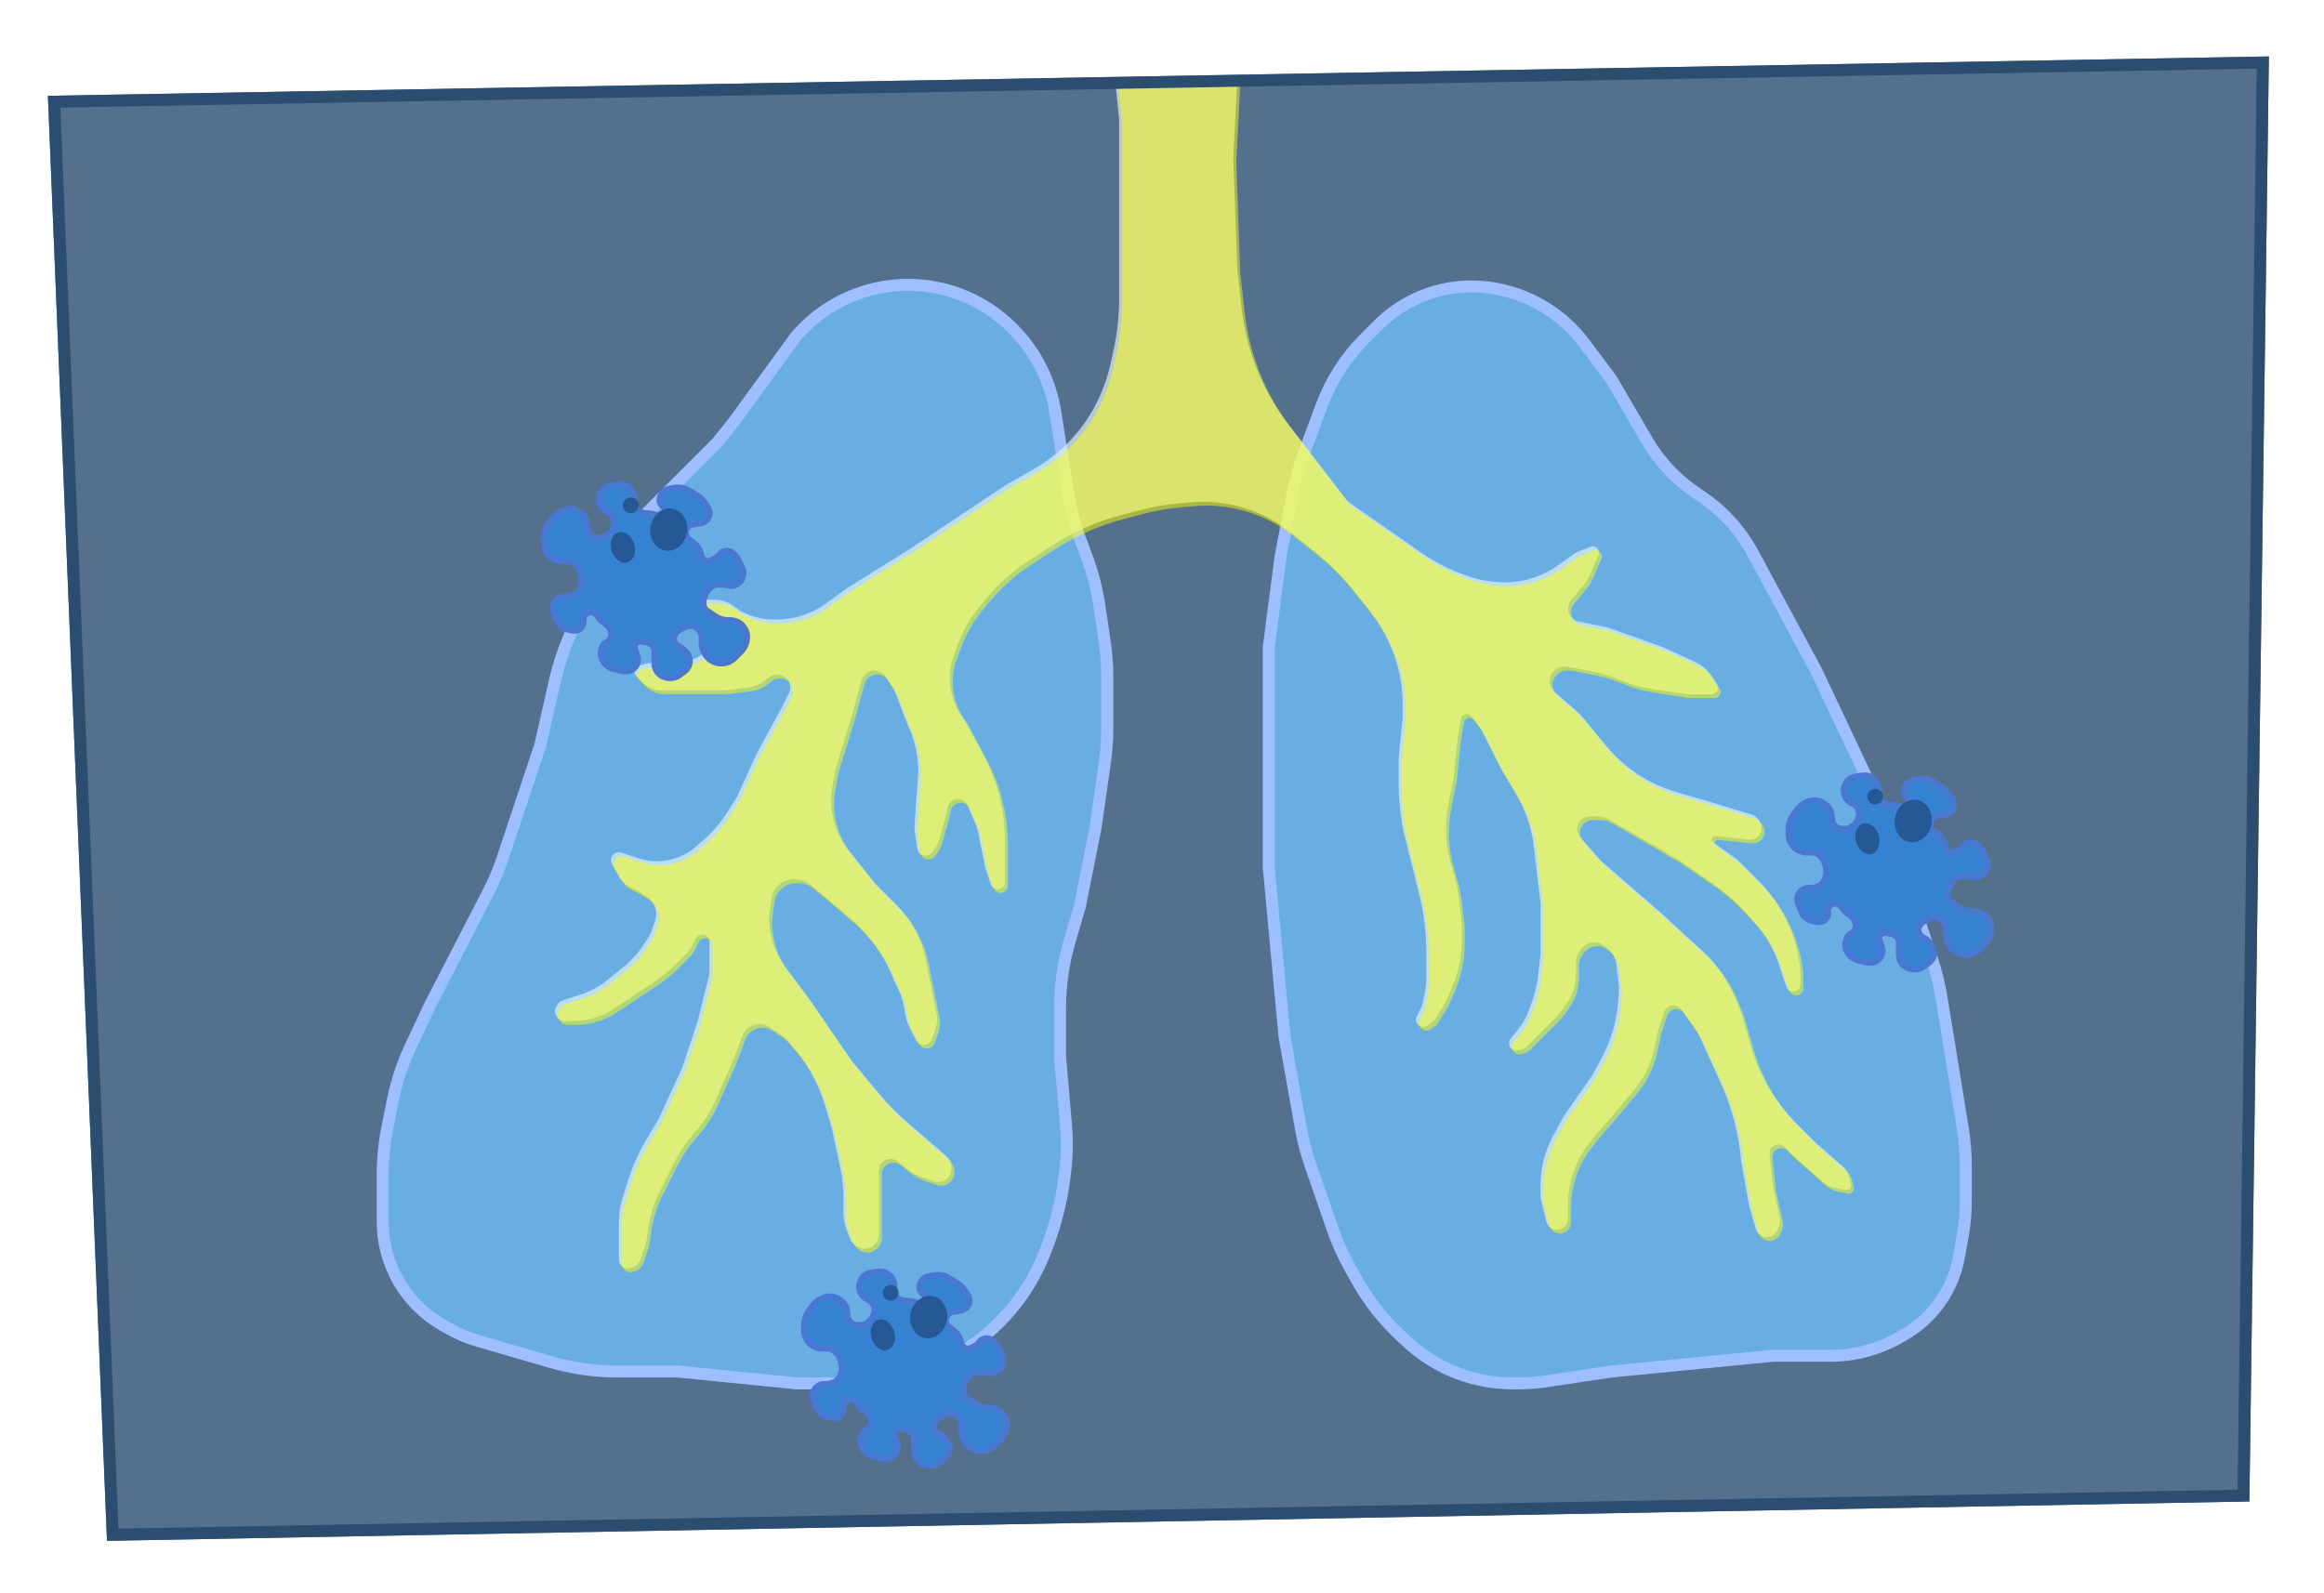 <svg width="194" height="133" viewBox="0 0 194 133" fill="none" xmlns="http://www.w3.org/2000/svg">
<g filter="url(#filter0_d_71_82)">
<path d="M4 3.999L189.399 0.712L187.772 121.364L8.931 124.651L4 3.999Z" fill="#2A4D70" fill-opacity="0.8"/>
<path d="M59.888 32.93L53.112 39.706C51.291 41.527 49.839 43.683 48.835 46.055L47.429 49.379C46.969 50.465 46.607 51.589 46.346 52.739L45.095 58.243L41.966 67.629C41.641 68.603 41.242 69.551 40.772 70.464L35.89 79.941L34.297 83.325C33.608 84.79 33.099 86.332 32.782 87.919L32.333 90.163C32.075 91.454 31.945 92.768 31.945 94.085V98.014C31.945 99.743 32.396 101.442 33.254 102.943V102.943C34.119 104.458 35.368 105.718 36.874 106.596L37.276 106.831C38.102 107.313 38.984 107.691 39.903 107.958L45.979 109.722C47.791 110.248 49.669 110.515 51.555 110.515H56.601L66.463 111.501H71.168C74.941 111.501 78.651 110.234 81.655 107.951V107.951C83.96 106.199 85.809 103.86 86.963 101.204V101.204C87.975 98.877 88.632 96.411 88.912 93.889L88.947 93.577C89.08 92.379 89.095 91.171 88.99 89.971L88.49 84.215V80.191C88.49 78.281 88.763 76.381 89.302 74.548L90.133 71.722L91.448 65.147L92.234 59.651C92.368 58.714 92.435 57.769 92.435 56.822V52.503C92.435 51.51 92.361 50.518 92.213 49.536L91.761 46.519C91.553 45.134 91.201 43.775 90.709 42.464L90.188 41.075C89.715 39.812 89.37 38.505 89.16 37.172L88.087 30.376C87.706 27.967 86.632 25.72 84.995 23.911L84.921 23.829C82.588 21.251 79.273 19.78 75.796 19.78V19.78C72.362 19.78 69.084 21.215 66.754 23.739L66.463 24.053L61.203 31.286L59.888 32.93Z" fill="#6EBEF8" fill-opacity="0.8"/>
<path d="M105.914 50.025V68.435L107.229 82.571L108.597 90.232C108.78 91.26 109.044 92.272 109.385 93.258L111.244 98.626C111.634 99.756 112.126 100.848 112.712 101.889L113.317 102.965C114.293 104.7 115.537 106.269 117.005 107.614L117.551 108.115C118.337 108.835 119.21 109.456 120.149 109.961V109.961C122.026 110.972 124.125 111.501 126.257 111.501H126.814C127.564 111.501 128.312 111.445 129.053 111.334L134.515 110.515L147.994 109.2H152.799C154.82 109.2 156.807 108.672 158.563 107.669L158.924 107.463C159.956 106.873 160.868 106.093 161.611 105.164V105.164C162.599 103.93 163.26 102.466 163.535 100.909L163.851 99.121C164.018 98.171 164.103 97.209 164.103 96.245V93.393C164.103 92.317 164.016 91.242 163.843 90.18L162.06 79.226C161.888 78.17 161.631 77.13 161.293 76.115L157.199 63.832L151.61 51.997L146.342 42.214C145.269 40.221 143.71 38.531 141.81 37.302V37.302C140.04 36.156 138.564 34.611 137.502 32.79L134.515 27.67L132.252 24.653C130.532 22.359 128.037 20.769 125.231 20.178L125.102 20.151C123.933 19.905 122.732 19.851 121.546 19.99V19.99C119.087 20.28 116.796 21.39 115.045 23.141L113.917 24.269C112.326 25.86 111.098 27.776 110.316 29.885L108.794 33.995C108.409 35.036 108.11 36.108 107.903 37.199L106.9 42.464L105.914 50.025Z" fill="#6EBEF8" fill-opacity="0.8"/>
<path d="M59.888 32.93L53.112 39.706C51.291 41.527 49.839 43.683 48.835 46.055L47.429 49.379C46.969 50.465 46.607 51.589 46.346 52.739L45.095 58.243L41.966 67.629C41.641 68.603 41.242 69.551 40.772 70.464L35.89 79.941L34.297 83.325C33.608 84.79 33.099 86.332 32.782 87.919L32.333 90.163C32.075 91.454 31.945 92.768 31.945 94.085V98.014C31.945 99.743 32.396 101.442 33.254 102.943V102.943C34.119 104.458 35.368 105.718 36.874 106.596L37.276 106.831C38.102 107.313 38.984 107.691 39.903 107.958L45.979 109.722C47.791 110.248 49.669 110.515 51.555 110.515H56.601L66.463 111.501H71.168C74.941 111.501 78.651 110.234 81.655 107.951V107.951C83.96 106.199 85.809 103.86 86.963 101.204V101.204C87.975 98.877 88.632 96.411 88.912 93.889L88.947 93.577C89.08 92.379 89.095 91.171 88.99 89.971L88.49 84.215V80.191C88.49 78.281 88.763 76.381 89.302 74.548L90.133 71.722L91.448 65.147L92.234 59.651C92.368 58.714 92.435 57.769 92.435 56.822V52.503C92.435 51.51 92.361 50.518 92.213 49.536L91.761 46.519C91.553 45.134 91.201 43.775 90.709 42.464L90.188 41.075C89.715 39.812 89.37 38.505 89.16 37.172L88.087 30.376C87.706 27.967 86.632 25.72 84.995 23.911L84.921 23.829C82.588 21.251 79.273 19.78 75.796 19.78V19.78C72.362 19.78 69.084 21.215 66.754 23.739L66.463 24.053L61.203 31.286L59.888 32.93Z" stroke="#9EBFFF" stroke-linecap="round"/>
<path d="M105.914 50.025V68.435L107.229 82.571L108.597 90.232C108.78 91.26 109.044 92.272 109.385 93.258L111.244 98.626C111.634 99.756 112.126 100.848 112.712 101.889L113.317 102.965C114.293 104.7 115.537 106.269 117.005 107.614L117.551 108.115C118.337 108.835 119.21 109.456 120.149 109.961V109.961C122.026 110.972 124.125 111.501 126.257 111.501H126.814C127.564 111.501 128.312 111.445 129.053 111.334L134.515 110.515L147.994 109.2H152.799C154.82 109.2 156.807 108.672 158.563 107.669L158.924 107.463C159.956 106.873 160.868 106.093 161.611 105.164V105.164C162.599 103.93 163.26 102.466 163.535 100.909L163.851 99.121C164.018 98.171 164.103 97.209 164.103 96.245V93.393C164.103 92.317 164.016 91.242 163.843 90.18L162.06 79.226C161.888 78.17 161.631 77.13 161.293 76.115L157.199 63.832L151.61 51.997L146.342 42.214C145.269 40.221 143.71 38.531 141.81 37.302V37.302C140.04 36.156 138.564 34.611 137.502 32.79L134.515 27.67L132.252 24.653C130.532 22.359 128.037 20.769 125.231 20.178L125.102 20.151C123.933 19.905 122.732 19.851 121.546 19.99V19.99C119.087 20.28 116.796 21.39 115.045 23.141L113.917 24.269C112.326 25.86 111.098 27.776 110.316 29.885L108.794 33.995C108.409 35.036 108.11 36.108 107.903 37.199L106.9 42.464L105.914 50.025Z" stroke="#9EBFFF" stroke-linecap="round"/>
<path d="M93.091 2.685H103.282L102.954 9.26L103.282 18.465L103.65 21.769C103.842 23.503 104.268 25.203 104.916 26.823V26.823C105.577 28.475 106.463 30.029 107.548 31.439L112.393 37.738C112.456 37.819 112.53 37.891 112.615 37.949L118.75 42.218C119.613 42.818 120.541 43.318 121.517 43.708L122.179 43.973C122.947 44.28 123.754 44.478 124.577 44.56L124.836 44.586C126.012 44.703 127.199 44.549 128.306 44.134V44.134C128.935 43.898 129.531 43.581 130.078 43.19L131.388 42.254C131.499 42.175 131.619 42.109 131.745 42.059L132.745 41.659C133.001 41.556 133.294 41.667 133.417 41.914V41.914C133.487 42.054 133.492 42.218 133.43 42.361L132.777 43.885C132.621 44.25 132.412 44.591 132.158 44.896L131.155 46.099C130.989 46.299 130.898 46.551 130.898 46.811V46.811C130.898 47.342 131.272 47.798 131.792 47.902L133.916 48.327C134.095 48.363 134.271 48.412 134.443 48.473L138.788 50.025L141.48 51.249C142.082 51.522 142.586 51.972 142.926 52.538L143.317 53.19C143.365 53.27 143.39 53.361 143.39 53.455V53.455C143.39 53.739 143.16 53.97 142.875 53.97H140.947C140.823 53.97 140.698 53.96 140.575 53.941L137.845 53.521C136.943 53.382 136.062 53.13 135.223 52.771V52.771C134.533 52.475 133.814 52.252 133.078 52.105L131.036 51.696C130.944 51.678 130.85 51.668 130.756 51.668H130.565C129.994 51.668 129.502 52.072 129.39 52.632V52.632C129.306 53.053 129.453 53.486 129.776 53.769L131.553 55.324C131.773 55.517 131.977 55.727 132.162 55.954L133.971 58.164C134.55 58.872 135.207 59.513 135.929 60.075V60.075C137.166 61.037 138.575 61.752 140.082 62.182L142.404 62.846L146.219 64.02C146.512 64.11 146.755 64.316 146.892 64.59L146.958 64.722C147.173 65.153 147.034 65.677 146.633 65.944V65.944C146.449 66.066 146.229 66.121 146.008 66.1L143.194 65.818C143.11 65.81 143.027 65.839 142.967 65.899V65.899C142.844 66.022 142.861 66.225 143.003 66.326L144.883 67.67C144.983 67.741 145.078 67.821 145.165 67.908L146.736 69.479C147.569 70.313 148.279 71.261 148.844 72.296V72.296C149.585 73.655 150.064 75.141 150.256 76.676L150.294 76.982V78.191C150.294 78.451 150.127 78.681 149.881 78.764V78.764C149.564 78.869 149.222 78.698 149.117 78.382L148.65 76.982V76.982C148.218 75.469 147.439 74.077 146.375 72.917L145.541 72.006C144.767 71.162 143.901 70.407 142.959 69.755L140.103 67.777L136.158 65.476L134.291 64.409C134.006 64.247 133.684 64.161 133.356 64.161H132.7C132.22 64.161 131.802 64.487 131.686 64.952V64.952C131.604 65.281 131.686 65.629 131.906 65.886L133.28 67.488C133.445 67.681 133.624 67.861 133.815 68.026L138.459 72.051L142.404 75.667V75.667C143.488 76.752 144.341 78.045 144.911 79.469L145.363 80.599L146.133 83.295C146.494 84.56 147.02 85.773 147.698 86.901V86.901C148.33 87.955 149.09 88.928 149.959 89.798L151.609 91.447L153.876 93.431C154.112 93.638 154.28 93.912 154.356 94.217L154.51 94.832C154.546 94.976 154.503 95.128 154.399 95.233V95.233C154.299 95.332 154.156 95.376 154.017 95.348L153.148 95.174C152.786 95.102 152.45 94.934 152.174 94.689L149.636 92.434L148.971 91.768C148.774 91.571 148.484 91.503 148.22 91.591V91.591C147.895 91.699 147.688 92.018 147.722 92.359L147.993 95.064L148.565 97.64C148.62 97.889 148.599 98.149 148.505 98.386L148.381 98.694C148.172 99.218 147.56 99.45 147.056 99.198V99.198C146.815 99.077 146.635 98.861 146.561 98.601L146.02 96.707L145.363 93.091L145.341 92.853C145.138 90.617 144.559 88.431 143.63 86.387L143.39 85.859L141.932 82.651C141.809 82.379 141.659 82.12 141.485 81.877L140.341 80.275C140.192 80.066 139.95 79.941 139.692 79.941V79.941C139.348 79.941 139.043 80.161 138.934 80.487L138.459 81.914L138.083 83.605C137.896 84.444 137.576 85.248 137.133 85.986V85.986C136.921 86.339 136.683 86.675 136.419 86.991L135.171 88.489L133.199 90.79L132.704 91.408C132.161 92.087 131.728 92.849 131.423 93.664V93.664C131.075 94.589 130.898 95.57 130.898 96.559V97.365V97.757C130.898 98.267 130.484 98.68 129.974 98.68V98.68C129.551 98.68 129.182 98.392 129.079 97.981L128.686 96.408C128.626 96.17 128.596 95.926 128.596 95.681V94.98C128.596 93.525 128.961 92.093 129.658 90.816L130.569 89.146L132.87 85.859L133.674 84.385C134.445 82.972 134.918 81.415 135.064 79.811L135.12 79.187C135.154 78.814 135.15 78.438 135.109 78.066L134.945 76.59C134.88 76.001 134.574 75.466 134.1 75.11L133.879 74.945C133.651 74.774 133.373 74.681 133.088 74.681V74.681C132.738 74.681 132.402 74.82 132.155 75.067L132.048 75.174C131.732 75.49 131.555 75.918 131.555 76.365V77.377C131.555 78.191 131.314 78.988 130.862 79.666L130.564 80.112C130.349 80.436 130.102 80.737 129.827 81.012L128.596 82.242L127.452 83.387C127.34 83.498 127.2 83.578 127.047 83.616L126.717 83.698C126.336 83.794 125.966 83.505 125.966 83.112V83.112C125.966 82.975 126.013 82.841 126.099 82.734L126.871 81.769C127.143 81.429 127.359 81.048 127.512 80.641L127.834 79.781C128.122 79.014 128.313 78.214 128.404 77.4L128.596 75.667V71.394L128.045 66.708C127.974 66.107 127.855 65.512 127.689 64.93V64.93C127.418 63.983 127.025 63.076 126.518 62.231L125.309 60.216L123.777 57.153C123.703 57.004 123.615 56.861 123.514 56.727L122.825 55.809C122.733 55.686 122.588 55.614 122.435 55.614V55.614C122.196 55.614 121.993 55.786 121.953 56.021L121.692 57.586L121.364 60.873L120.914 63.122C120.776 63.813 120.706 64.516 120.706 65.221V65.221C120.706 66.262 120.858 67.298 121.158 68.295L121.316 68.823C121.566 69.658 121.741 70.514 121.837 71.381L122.021 73.037V74.524C122.021 75.066 121.976 75.607 121.887 76.142V76.142C121.758 76.918 121.536 77.677 121.226 78.4L120.706 79.612L119.851 81.037C119.765 81.181 119.647 81.304 119.508 81.398L119.145 81.639C118.906 81.799 118.587 81.767 118.384 81.564V81.564C118.2 81.38 118.155 81.099 118.271 80.867L118.631 80.147C118.699 80.01 118.749 79.865 118.779 79.715L118.923 78.996C119.016 78.531 119.062 78.059 119.062 77.585V75.499C119.062 73.864 118.862 72.235 118.465 70.649L118.405 70.407L117.747 67.777L117.09 65.147L116.962 64.253C116.828 63.316 116.761 62.371 116.761 61.425V59.23L117.09 55.942V54.852C117.09 53.829 116.965 52.81 116.716 51.818V51.818C116.312 50.2 115.588 48.68 114.588 47.346L114.131 46.737L112.889 45.185C111.967 44.032 110.919 42.984 109.766 42.061L108.214 40.82L107.784 40.476C105.923 38.987 103.653 38.099 101.276 37.929V37.929C100.642 37.884 100.006 37.89 99.373 37.947L98.371 38.038C97.264 38.139 96.167 38.332 95.092 38.615L93.573 39.014C91.512 39.557 89.55 40.425 87.763 41.587L85.882 42.81C84.559 43.67 83.372 44.724 82.362 45.936L81.825 46.58C81.014 47.554 80.377 48.661 79.944 49.853L79.614 50.759C79.395 51.361 79.284 51.996 79.284 52.636V52.636C79.284 53.72 79.605 54.78 80.206 55.682L80.599 56.271L82.081 59.025C82.625 60.035 83.052 61.103 83.354 62.21V62.21C83.707 63.505 83.886 64.841 83.886 66.183V67.448V69.643C83.886 69.903 83.72 70.134 83.473 70.216V70.216C83.156 70.322 82.814 70.151 82.709 69.834L82.242 68.435L81.67 65.573C81.613 65.29 81.528 65.013 81.414 64.748L80.77 63.246C80.662 62.994 80.442 62.807 80.176 62.74V62.74C79.69 62.619 79.201 62.928 79.103 63.42L78.955 64.161L78.371 66.205C78.322 66.375 78.247 66.537 78.149 66.685L77.849 67.135C77.718 67.331 77.499 67.448 77.263 67.448V67.448C76.913 67.448 76.617 67.191 76.567 66.845L76.361 65.4C76.337 65.232 76.331 65.062 76.343 64.893L76.654 60.545V60.449C76.654 58.998 76.316 57.568 75.667 56.271V56.271L74.777 53.897C74.713 53.727 74.63 53.565 74.529 53.413L73.907 52.48C73.598 52.017 72.992 51.856 72.493 52.105V52.105C72.212 52.245 72.004 52.499 71.921 52.803L71.065 55.942L69.75 60.216L69.492 61.637C69.232 63.062 69.442 64.532 70.09 65.828V65.828C70.301 66.25 70.556 66.648 70.85 67.016L73.037 69.75L74.82 71.532C75.382 72.095 75.867 72.73 76.262 73.42V73.42C76.739 74.255 77.079 75.162 77.267 76.105L77.64 77.969L78.188 80.707C78.26 81.067 78.236 81.439 78.12 81.787L77.808 82.725C77.707 83.026 77.426 83.229 77.109 83.229V83.229C76.83 83.229 76.575 83.071 76.45 82.821L75.86 81.642C75.732 81.386 75.643 81.113 75.596 80.83L75.503 80.27C75.394 79.616 75.188 78.982 74.891 78.389L74.681 77.969V77.969C74.031 76.235 73.018 74.661 71.709 73.352L71.394 73.037L69.092 71.065L67.709 69.912C67.328 69.595 66.849 69.421 66.353 69.421H66.249C65.754 69.421 65.279 69.618 64.93 69.968V69.968C64.644 70.253 64.459 70.623 64.402 71.023L64.255 72.049C64.193 72.487 64.189 72.931 64.244 73.37L64.271 73.59C64.415 74.736 64.854 75.824 65.547 76.748L67.449 79.284L71.065 84.544L73.344 87.278C74.015 88.084 74.749 88.835 75.538 89.526L76.982 90.79L78.945 92.472C79.165 92.66 79.314 92.916 79.371 93.199L79.409 93.388C79.523 93.958 79.169 94.517 78.605 94.658V94.658C78.404 94.708 78.193 94.7 77.996 94.635L76.998 94.302C76.553 94.153 76.137 93.927 75.771 93.634L74.948 92.976C74.775 92.838 74.561 92.762 74.34 92.762V92.762C73.802 92.762 73.366 93.198 73.366 93.736V94.406V99.065C73.366 99.443 73.188 99.8 72.885 100.027V100.027C72.407 100.386 71.737 100.338 71.314 99.915L71.254 99.855C71.129 99.73 71.031 99.582 70.966 99.418L70.726 98.818C70.515 98.292 70.407 97.731 70.407 97.165V95.901C70.407 95.126 70.325 94.353 70.163 93.594L69.421 90.132L68.865 88.279C68.579 87.326 68.186 86.409 67.692 85.545L67.601 85.386C67.281 84.825 66.912 84.294 66.499 83.799L65.779 82.935C65.578 82.694 65.343 82.483 65.082 82.308L64.233 81.742C63.782 81.442 63.204 81.406 62.719 81.648V81.648C62.378 81.819 62.114 82.112 61.98 82.469L61.202 84.544L59.887 87.502V87.502C59.452 88.59 58.836 89.597 58.064 90.478L57.916 90.648C57.26 91.397 56.703 92.227 56.258 93.117L55.614 94.406L55.05 95.534C54.553 96.528 54.228 97.6 54.09 98.703L54.012 99.325C53.984 99.552 53.933 99.775 53.861 99.992L53.492 101.099C53.379 101.439 53.112 101.705 52.773 101.818L52.606 101.874C52.427 101.934 52.231 101.92 52.062 101.835V101.835C51.821 101.715 51.669 101.468 51.669 101.198V97.937C51.669 97.34 51.758 96.746 51.933 96.175L52.396 94.673C52.786 93.404 53.329 92.187 54.012 91.048L54.956 89.475L56.928 85.201L58.243 81.256L59.142 77.661C59.2 77.428 59.23 77.19 59.23 76.951V74.633C59.23 74.296 58.957 74.023 58.62 74.023V74.023C58.389 74.023 58.178 74.154 58.075 74.361L57.723 75.065C57.632 75.246 57.513 75.412 57.37 75.555L56.361 76.564C55.864 77.061 55.319 77.507 54.734 77.897L52.655 79.284L51.252 80.219C50.237 80.895 49.045 81.256 47.826 81.256H47.168C47.1 81.256 47.033 81.248 46.967 81.231V81.231C46.389 81.087 46.146 80.401 46.503 79.925L46.568 79.838C46.678 79.691 46.831 79.581 47.005 79.523L48.621 78.984C49.332 78.747 49.996 78.386 50.581 77.918L51.99 76.791C52.648 76.264 53.222 75.639 53.69 74.937L54.051 74.395C54.215 74.149 54.346 73.881 54.44 73.6L54.69 72.849C54.858 72.346 54.784 71.793 54.489 71.351V71.351C54.363 71.162 54.201 71 54.012 70.874L53.312 70.407L52.469 69.986C52.161 69.832 51.906 69.591 51.736 69.292L51.087 68.157C50.878 67.791 51.056 67.324 51.457 67.19V67.19C51.594 67.144 51.743 67.144 51.88 67.19L53.272 67.654C53.518 67.736 53.771 67.799 54.027 67.841V67.841C55.052 68.012 56.114 67.856 57.044 67.391V67.391C57.404 67.211 57.74 66.987 58.046 66.726L58.612 66.24C59.457 65.516 60.187 64.667 60.777 63.723L61.531 62.517L63.175 58.901L65.147 55.285L65.858 53.864C66.028 53.523 66.003 53.116 65.791 52.799V52.799C65.594 52.504 65.263 52.326 64.907 52.326H64.868C64.623 52.326 64.383 52.406 64.187 52.553L63.758 52.875C63.376 53.161 62.925 53.343 62.452 53.403L60.545 53.641H56.928H55.228C54.633 53.641 54.062 53.404 53.641 52.983L53.145 52.487C53.041 52.384 52.983 52.244 52.983 52.098V52.098C52.983 51.846 53.155 51.626 53.4 51.564L54.119 51.385C54.238 51.355 54.361 51.34 54.483 51.34H55.614L57.617 51.089C58.023 51.038 58.401 50.854 58.69 50.564L58.881 50.373C59.104 50.15 59.23 49.847 59.23 49.532V49.532C59.23 49.216 59.104 48.913 58.881 48.69L58.352 48.161C58.28 48.089 58.215 48.01 58.158 47.925L57.951 47.613C57.73 47.282 57.73 46.85 57.951 46.519V46.519C58.134 46.245 58.442 46.08 58.771 46.08H59.662C60.235 46.08 60.793 46.266 61.251 46.61L61.486 46.786C61.734 46.972 62.006 47.124 62.293 47.239L62.529 47.334C63.173 47.591 63.86 47.723 64.553 47.723H64.849C66.325 47.723 67.763 47.256 68.957 46.388L70.736 45.093L75.996 41.806L83.886 36.546L86.308 35.162C87.749 34.339 89.021 33.25 90.058 31.955V31.955C90.762 31.074 91.35 30.107 91.808 29.076L91.847 28.99C92.237 28.112 92.535 27.196 92.736 26.257L92.976 25.139C93.271 23.762 93.42 22.357 93.42 20.948V18.793V11.232V5.972L93.091 2.685Z" fill="#DFF1FA" fill-opacity="0.7"/>
<path d="M93.34 3H103.531L103.203 9.575L103.531 18.78L103.899 22.084C104.091 23.819 104.517 25.519 105.165 27.139V27.139C105.826 28.791 106.712 30.344 107.797 31.755L112.642 38.054C112.705 38.135 112.779 38.206 112.864 38.265L118.999 42.533C119.862 43.133 120.79 43.633 121.766 44.024L122.428 44.288C123.196 44.596 124.003 44.793 124.826 44.875L125.085 44.901C126.261 45.019 127.448 44.864 128.555 44.449V44.449C129.184 44.213 129.78 43.896 130.327 43.505L131.637 42.569C131.748 42.49 131.868 42.425 131.994 42.374L132.994 41.974C133.251 41.872 133.543 41.983 133.666 42.23V42.23C133.736 42.37 133.741 42.533 133.68 42.677L133.026 44.201C132.87 44.566 132.661 44.907 132.407 45.212L131.404 46.414C131.238 46.614 131.147 46.867 131.147 47.127V47.127C131.147 47.657 131.521 48.114 132.041 48.218L134.165 48.643C134.344 48.678 134.52 48.727 134.692 48.789L139.037 50.34L141.729 51.564C142.331 51.837 142.835 52.287 143.175 52.854L143.566 53.505C143.614 53.585 143.639 53.677 143.639 53.77V53.77C143.639 54.055 143.409 54.285 143.124 54.285H141.196C141.072 54.285 140.947 54.276 140.824 54.257L138.094 53.837C137.192 53.698 136.311 53.446 135.472 53.086V53.086C134.782 52.791 134.063 52.567 133.327 52.42L131.286 52.012C131.193 51.993 131.099 51.984 131.005 51.984H130.814C130.243 51.984 129.751 52.387 129.639 52.947V52.947C129.555 53.368 129.702 53.802 130.025 54.084L131.802 55.639C132.022 55.832 132.226 56.043 132.411 56.269L134.22 58.48C134.799 59.188 135.456 59.829 136.178 60.391V60.391C137.415 61.352 138.824 62.068 140.331 62.498L142.653 63.161L146.468 64.335C146.761 64.425 147.004 64.632 147.141 64.906L147.207 65.037C147.422 65.468 147.283 65.992 146.882 66.259V66.259C146.698 66.382 146.478 66.437 146.258 66.415L143.443 66.133C143.359 66.125 143.276 66.155 143.216 66.214V66.214C143.093 66.337 143.11 66.541 143.252 66.642L145.132 67.985C145.232 68.057 145.327 68.137 145.414 68.224L146.985 69.795C147.818 70.628 148.528 71.577 149.093 72.612V72.612C149.834 73.97 150.313 75.456 150.505 76.991L150.543 77.298V78.506C150.543 78.766 150.376 78.997 150.13 79.079V79.079C149.813 79.185 149.471 79.014 149.366 78.697L148.899 77.298V77.298C148.467 75.784 147.688 74.392 146.624 73.232L145.79 72.322C145.016 71.478 144.15 70.722 143.208 70.071L140.352 68.093L136.407 65.791L134.54 64.725C134.255 64.562 133.933 64.477 133.605 64.477H132.949C132.469 64.477 132.051 64.803 131.935 65.268V65.268C131.853 65.596 131.935 65.944 132.155 66.201L133.529 67.804C133.694 67.996 133.873 68.176 134.064 68.342L138.708 72.367L142.653 75.983V75.983C143.737 77.067 144.59 78.361 145.16 79.785L145.612 80.914L146.382 83.61C146.744 84.876 147.27 86.088 147.947 87.216V87.216C148.579 88.271 149.339 89.244 150.208 90.113L151.858 91.763L154.125 93.746C154.361 93.953 154.529 94.228 154.605 94.532L154.759 95.147C154.795 95.291 154.752 95.443 154.648 95.548V95.548C154.548 95.648 154.405 95.691 154.266 95.663L153.397 95.49C153.035 95.417 152.699 95.25 152.423 95.005L149.885 92.749L149.22 92.083C149.023 91.887 148.733 91.818 148.469 91.906V91.906C148.144 92.015 147.937 92.334 147.971 92.675L148.242 95.379L148.814 97.955C148.869 98.204 148.848 98.465 148.754 98.702L148.63 99.01C148.421 99.533 147.809 99.766 147.306 99.514V99.514C147.064 99.393 146.884 99.176 146.81 98.917L146.269 97.023L145.612 93.407L145.59 93.168C145.387 90.932 144.808 88.746 143.879 86.703L143.639 86.174L142.181 82.966C142.058 82.695 141.908 82.435 141.734 82.192L140.59 80.591C140.441 80.381 140.199 80.257 139.941 80.257V80.257C139.597 80.257 139.292 80.476 139.183 80.802L138.708 82.229L138.332 83.92C138.145 84.76 137.825 85.564 137.382 86.301V86.301C137.17 86.654 136.932 86.99 136.668 87.307L135.42 88.804L133.448 91.105L132.953 91.723C132.41 92.403 131.977 93.164 131.672 93.979V93.979C131.324 94.905 131.147 95.886 131.147 96.874V97.68V98.072C131.147 98.582 130.733 98.995 130.223 98.995V98.995C129.8 98.995 129.431 98.707 129.328 98.296L128.935 96.724C128.875 96.486 128.845 96.241 128.845 95.996V95.295C128.845 93.84 129.21 92.409 129.907 91.131L130.818 89.462L133.119 86.174L133.923 84.701C134.694 83.287 135.167 81.73 135.313 80.126L135.369 79.503C135.403 79.129 135.399 78.754 135.358 78.382L135.194 76.906C135.129 76.317 134.823 75.781 134.349 75.426L134.128 75.26C133.9 75.089 133.622 74.996 133.337 74.996V74.996C132.987 74.996 132.651 75.135 132.404 75.383L132.297 75.49C131.981 75.805 131.804 76.234 131.804 76.68V77.692C131.804 78.507 131.563 79.303 131.111 79.981L130.813 80.428C130.598 80.751 130.351 81.052 130.076 81.327L128.845 82.558L127.701 83.702C127.589 83.814 127.449 83.893 127.296 83.931L126.966 84.014C126.585 84.109 126.215 83.821 126.215 83.427V83.427C126.215 83.29 126.262 83.157 126.348 83.05L127.12 82.085C127.392 81.745 127.608 81.364 127.761 80.956L128.084 80.096C128.371 79.329 128.562 78.53 128.653 77.716L128.845 75.983V71.709L128.294 67.023C128.223 66.422 128.104 65.828 127.938 65.246V65.246C127.667 64.299 127.274 63.391 126.767 62.546L125.558 60.532L124.026 57.469C123.952 57.319 123.864 57.177 123.763 57.043L123.074 56.124C122.982 56.001 122.837 55.929 122.684 55.929V55.929C122.445 55.929 122.242 56.101 122.202 56.337L121.942 57.901L121.613 61.189L121.163 63.438C121.025 64.129 120.955 64.831 120.955 65.536V65.536C120.955 66.577 121.107 67.613 121.407 68.611L121.565 69.139C121.815 69.974 121.99 70.83 122.086 71.696L122.27 73.353V74.84C122.27 75.382 122.225 75.923 122.136 76.457V76.457C122.007 77.234 121.785 77.992 121.475 78.716L120.955 79.928L120.1 81.353C120.014 81.497 119.897 81.62 119.757 81.713L119.394 81.955C119.155 82.114 118.836 82.083 118.633 81.879V81.879C118.449 81.695 118.404 81.415 118.52 81.182L118.88 80.463C118.948 80.326 118.998 80.181 119.028 80.031L119.172 79.311C119.265 78.847 119.312 78.374 119.312 77.9V75.815C119.312 74.18 119.111 72.551 118.714 70.964L118.654 70.723L117.997 68.093L117.339 65.463L117.211 64.569C117.077 63.632 117.01 62.687 117.01 61.74V59.545L117.339 56.258V55.168C117.339 54.145 117.214 53.126 116.965 52.134V52.134C116.561 50.516 115.837 48.995 114.837 47.662L114.38 47.053L113.138 45.5C112.216 44.347 111.168 43.3 110.015 42.377L108.463 41.135L108.033 40.791C106.172 39.302 103.902 38.414 101.525 38.244V38.244C100.891 38.199 100.255 38.205 99.622 38.263L98.62 38.354C97.513 38.455 96.416 38.647 95.341 38.93L93.822 39.33C91.761 39.872 89.799 40.741 88.012 41.903L86.131 43.125C84.808 43.985 83.621 45.039 82.611 46.251L82.074 46.896C81.263 47.87 80.626 48.977 80.193 50.168L79.863 51.075C79.644 51.676 79.533 52.311 79.533 52.951V52.951C79.533 54.035 79.853 55.095 80.455 55.997L80.848 56.586L82.33 59.34C82.874 60.35 83.301 61.419 83.603 62.526V62.526C83.956 63.821 84.135 65.156 84.135 66.499V67.764V69.959C84.135 70.219 83.969 70.45 83.722 70.532V70.532C83.406 70.637 83.063 70.466 82.958 70.15L82.491 68.75L81.919 65.889C81.862 65.606 81.776 65.329 81.663 65.064L81.019 63.562C80.911 63.309 80.691 63.122 80.425 63.056V63.056C79.939 62.934 79.45 63.244 79.352 63.735L79.204 64.477L78.62 66.52C78.571 66.691 78.496 66.853 78.398 67L78.098 67.451C77.967 67.647 77.748 67.764 77.513 67.764V67.764C77.163 67.764 76.866 67.507 76.816 67.16L76.61 65.716C76.586 65.547 76.58 65.377 76.592 65.208L76.903 60.86V60.764C76.903 59.314 76.565 57.884 75.916 56.586V56.586L75.026 54.212C74.962 54.042 74.879 53.88 74.778 53.729L74.156 52.796C73.847 52.332 73.241 52.171 72.742 52.42V52.42C72.461 52.561 72.253 52.815 72.17 53.118L71.314 56.258L69.999 60.532L69.74 61.952C69.481 63.377 69.692 64.848 70.339 66.144V66.144C70.55 66.565 70.805 66.963 71.099 67.332L73.286 70.065L75.069 71.848C75.631 72.41 76.116 73.045 76.511 73.736V73.736C76.988 74.571 77.328 75.477 77.516 76.42L77.889 78.284L78.437 81.023C78.508 81.382 78.485 81.755 78.369 82.103L78.057 83.04C77.957 83.341 77.675 83.544 77.358 83.544V83.544C77.079 83.544 76.824 83.386 76.699 83.137L76.109 81.957C75.981 81.702 75.892 81.428 75.845 81.146L75.752 80.585C75.643 79.931 75.437 79.298 75.141 78.705L74.93 78.284V78.284C74.28 76.551 73.267 74.977 71.958 73.668L71.643 73.353L69.341 71.38L67.958 70.227C67.577 69.91 67.097 69.737 66.602 69.737H66.498C66.003 69.737 65.528 69.933 65.179 70.283V70.283C64.893 70.568 64.708 70.939 64.651 71.338L64.504 72.364C64.442 72.802 64.438 73.246 64.493 73.685L64.52 73.906C64.663 75.051 65.103 76.14 65.796 77.064L67.698 79.599L71.314 84.859L73.593 87.594C74.264 88.399 74.998 89.151 75.787 89.842L77.231 91.105L79.194 92.788C79.413 92.976 79.563 93.232 79.62 93.515L79.658 93.703C79.772 94.273 79.418 94.832 78.854 94.973V94.973C78.653 95.024 78.442 95.016 78.246 94.95L77.247 94.617C76.802 94.469 76.386 94.243 76.02 93.95L75.197 93.291C75.024 93.153 74.81 93.078 74.589 93.078V93.078C74.051 93.078 73.615 93.514 73.615 94.051V94.722V99.38C73.615 99.759 73.437 100.115 73.134 100.342V100.342C72.656 100.701 71.986 100.654 71.563 100.231L71.503 100.17C71.378 100.046 71.28 99.897 71.215 99.734L70.975 99.133C70.764 98.608 70.656 98.047 70.656 97.481V96.217C70.656 95.441 70.574 94.668 70.412 93.91L69.67 90.448L69.114 88.595C68.828 87.642 68.435 86.724 67.941 85.86L67.85 85.701C67.53 85.141 67.161 84.61 66.748 84.114L66.028 83.251C65.827 83.009 65.592 82.798 65.331 82.624L64.482 82.058C64.031 81.757 63.453 81.721 62.968 81.964V81.964C62.627 82.134 62.363 82.427 62.229 82.785L61.451 84.859L60.136 87.818V87.818C59.701 88.906 59.085 89.912 58.313 90.794L58.165 90.963C57.509 91.713 56.952 92.542 56.507 93.432L55.862 94.722L55.299 95.849C54.801 96.844 54.477 97.915 54.339 99.018L54.261 99.641C54.233 99.867 54.182 100.091 54.11 100.308L53.741 101.415C53.628 101.754 53.361 102.021 53.022 102.134L52.855 102.19C52.676 102.249 52.48 102.235 52.311 102.151V102.151C52.07 102.03 51.917 101.784 51.917 101.514V98.252C51.917 97.655 52.007 97.061 52.182 96.491L52.645 94.988C53.035 93.719 53.578 92.502 54.261 91.364L55.205 89.79L57.178 85.517L58.492 81.572L59.391 77.976C59.449 77.744 59.479 77.505 59.479 77.266V74.948C59.479 74.612 59.206 74.339 58.869 74.339V74.339C58.638 74.339 58.427 74.469 58.324 74.676L57.972 75.38C57.881 75.562 57.762 75.727 57.619 75.87L56.61 76.879C56.113 77.376 55.568 77.823 54.983 78.213L52.904 79.599L51.501 80.534C50.486 81.211 49.294 81.572 48.075 81.572H47.417C47.349 81.572 47.282 81.563 47.216 81.547V81.547C46.638 81.402 46.395 80.716 46.752 80.24L46.817 80.154C46.927 80.007 47.08 79.897 47.254 79.838L48.87 79.3C49.581 79.063 50.245 78.702 50.83 78.233L52.239 77.107C52.897 76.58 53.471 75.954 53.938 75.252L54.3 74.711C54.464 74.464 54.595 74.196 54.689 73.915L54.939 73.165C55.107 72.661 55.033 72.108 54.738 71.666V71.666C54.612 71.478 54.45 71.315 54.261 71.189L53.561 70.723L52.718 70.301C52.41 70.147 52.155 69.906 51.985 69.608L51.336 68.473C51.127 68.106 51.305 67.639 51.706 67.506V67.506C51.843 67.46 51.992 67.46 52.129 67.506L53.521 67.97C53.767 68.052 54.02 68.115 54.276 68.157V68.157C55.301 68.328 56.363 68.171 57.293 67.706V67.706C57.653 67.526 57.989 67.303 58.295 67.041L58.861 66.556C59.706 65.831 60.436 64.983 61.026 64.039L61.78 62.833L63.424 59.217L65.396 55.6L66.107 54.179C66.277 53.838 66.252 53.432 66.04 53.115V53.115C65.843 52.819 65.512 52.641 65.156 52.641H65.117C64.872 52.641 64.633 52.721 64.436 52.868L64.007 53.19C63.625 53.477 63.175 53.659 62.701 53.718L60.794 53.956H57.178H55.477C54.882 53.956 54.311 53.72 53.89 53.299L53.394 52.803C53.291 52.699 53.233 52.559 53.233 52.413V52.413C53.233 52.161 53.404 51.941 53.649 51.88L54.368 51.7C54.487 51.67 54.609 51.655 54.732 51.655H55.862L57.865 51.405C58.272 51.354 58.65 51.169 58.939 50.88L59.13 50.689C59.353 50.466 59.479 50.163 59.479 49.847V49.847C59.479 49.531 59.353 49.228 59.13 49.005L58.601 48.476C58.529 48.404 58.464 48.325 58.407 48.24L58.2 47.928C57.979 47.597 57.979 47.166 58.2 46.834V46.834C58.383 46.56 58.691 46.395 59.02 46.395H59.911C60.484 46.395 61.042 46.581 61.5 46.925L61.735 47.101C61.983 47.287 62.255 47.44 62.542 47.555L62.778 47.649C63.422 47.907 64.109 48.039 64.802 48.039H65.098C66.574 48.039 68.012 47.571 69.206 46.703L70.985 45.409L76.245 42.121L84.135 36.861L86.557 35.477C87.998 34.654 89.27 33.566 90.307 32.27V32.27C91.011 31.39 91.6 30.422 92.058 29.392L92.096 29.305C92.486 28.428 92.784 27.512 92.985 26.572L93.225 25.454C93.52 24.077 93.669 22.672 93.669 21.264V19.109V11.547V6.288L93.34 3Z" fill="#FFFF00" fill-opacity="0.5"/>
<path d="M9.411 124.142L4.52 4.49L188.892 1.221L187.279 120.873L9.411 124.142Z" stroke="#2A4D70"/>
<g filter="url(#filter1_d_71_82)">
<path d="M150.658 59.048C150.419 59.167 150.211 59.341 150.051 59.555L149.721 59.994C149.453 60.352 149.308 60.786 149.308 61.233V61.675C149.308 62.363 149.777 62.963 150.444 63.13L150.47 63.136C150.572 63.162 150.676 63.175 150.781 63.175H151.205C151.984 63.175 152.445 64.016 152.452 64.794V64.794C152.458 65.355 152.16 65.914 151.616 66.05L151.42 66.099C151.328 66.122 151.233 66.133 151.137 66.133H150.984C150.572 66.133 150.207 66.397 150.077 66.787V66.787C150.005 67.002 150.012 67.235 150.096 67.445L150.365 68.118C150.526 68.521 150.88 68.815 151.305 68.9L151.716 68.982C152.042 69.047 152.37 68.887 152.518 68.59V68.59C152.569 68.488 152.596 68.375 152.596 68.261V68.059C152.596 67.722 152.869 67.448 153.206 67.448V67.448C153.437 67.448 153.642 67.582 153.763 67.778C153.879 67.967 153.998 68.11 154.148 68.214C154.515 68.467 154.897 68.78 154.897 69.225V69.31C154.897 69.579 154.745 69.826 154.503 69.947V69.947C154.335 70.031 154.206 70.179 154.146 70.358L154.089 70.531C153.977 70.868 154.026 71.238 154.223 71.533L154.278 71.616C154.465 71.896 154.749 72.096 155.076 72.178L155.744 72.345C155.836 72.368 155.932 72.38 156.027 72.38H156.159C156.583 72.38 156.96 72.108 157.094 71.705V71.705C157.162 71.503 157.162 71.284 157.094 71.082L156.891 70.473C156.877 70.429 156.87 70.384 156.87 70.338V70.338C156.87 70.048 157.153 69.85 157.438 69.901C157.513 69.915 157.583 69.924 157.649 69.929C158.068 69.961 158.513 70.223 158.513 70.643V70.736V71.722V71.722C158.513 72.296 158.918 72.79 159.48 72.902L159.577 72.921C159.946 72.995 160.329 72.908 160.63 72.682L161.041 72.375C161.312 72.171 161.472 71.851 161.472 71.512V71.512C161.472 71.225 161.358 70.951 161.156 70.749L160.923 70.515C160.851 70.444 160.768 70.384 160.678 70.339L160.544 70.272C160.307 70.153 160.157 69.911 160.157 69.646V69.611C160.157 69.307 160.384 69.07 160.646 68.916V68.916C161.048 68.678 161.555 68.415 161.928 68.695L162.129 68.846C162.337 69.001 162.458 69.245 162.458 69.504V70.001C162.458 70.268 162.521 70.532 162.64 70.771L162.676 70.842C162.946 71.382 163.497 71.722 164.1 71.722V71.722C164.522 71.722 164.927 71.555 165.226 71.256L165.76 70.722C165.966 70.516 166.112 70.258 166.183 69.975L166.208 69.874C166.329 69.389 166.187 68.876 165.834 68.523V68.523C165.567 68.256 165.205 68.106 164.828 68.106H164.657C164.295 68.106 163.941 67.999 163.64 67.798L163.116 67.448L163.096 67.439C162.731 67.256 162.551 66.903 162.613 66.5V66.5C162.706 65.905 163.167 65.147 163.768 65.147H164.267C164.376 65.147 164.483 65.165 164.586 65.199V65.199C165.063 65.358 165.584 65.142 165.809 64.693L165.834 64.642C165.986 64.339 165.986 63.983 165.834 63.68L165.49 62.992C165.442 62.895 165.378 62.807 165.301 62.73L165.119 62.548C164.763 62.192 164.17 62.251 163.891 62.67V62.67C163.814 62.785 163.708 62.879 163.584 62.941L163.229 63.118C163.155 63.155 163.073 63.175 162.99 63.175V63.175C162.696 63.175 162.468 62.934 162.412 62.646C162.311 62.123 162.032 61.786 161.478 61.413C161.274 61.276 161.143 61.052 161.143 60.807V60.807C161.143 60.466 161.39 60.175 161.726 60.119L162.399 60.007C162.813 59.938 163.116 59.58 163.116 59.161V59.161C163.116 58.991 163.066 58.826 162.972 58.685L162.739 58.335C162.554 58.058 162.31 57.826 162.025 57.655L161.389 57.273C161.02 57.051 160.58 56.975 160.157 57.06L159.665 57.158C159.359 57.22 159.11 57.44 159.012 57.735L158.978 57.836C158.895 58.086 158.96 58.361 159.146 58.547L159.304 58.706C159.421 58.822 159.45 59.001 159.376 59.148V59.148C159.269 59.362 158.99 59.429 158.766 59.347C158.463 59.236 158.093 59.177 157.699 59.162C157.146 59.141 156.688 58.639 156.823 58.103V58.103C156.853 57.979 156.853 57.85 156.823 57.727L156.798 57.629C156.652 57.044 156.087 56.664 155.49 56.75L154.916 56.832C154.497 56.892 154.143 57.17 153.986 57.563V57.563C153.758 58.133 154.005 58.784 154.555 59.059L154.698 59.13C154.829 59.196 154.94 59.294 155.02 59.415L155.029 59.427C155.307 59.844 155.187 60.347 154.875 60.738V60.738C154.692 60.968 154.388 61.202 154.094 61.202H153.785C153.459 61.202 153.161 61.018 153.015 60.727V60.727C152.956 60.607 152.925 60.475 152.925 60.342V60.228C152.925 59.807 152.726 59.41 152.389 59.157L152.337 59.117C151.891 58.783 151.295 58.73 150.797 58.979L150.658 59.048Z" fill="#3682D2"/>
<path d="M150.658 59.048C150.419 59.167 150.211 59.341 150.051 59.555L149.721 59.994C149.453 60.352 149.308 60.786 149.308 61.233V61.675C149.308 62.363 149.777 62.963 150.444 63.13L150.47 63.136C150.572 63.162 150.676 63.175 150.781 63.175H151.205C151.984 63.175 152.445 64.016 152.452 64.794V64.794C152.458 65.355 152.16 65.914 151.616 66.05L151.42 66.099C151.328 66.122 151.233 66.133 151.137 66.133H150.984C150.572 66.133 150.207 66.397 150.077 66.787V66.787C150.005 67.002 150.012 67.235 150.096 67.445L150.365 68.118C150.526 68.521 150.88 68.815 151.305 68.9L151.716 68.982C152.042 69.047 152.37 68.887 152.518 68.59V68.59C152.569 68.488 152.596 68.375 152.596 68.261V68.059C152.596 67.722 152.869 67.448 153.206 67.448V67.448C153.437 67.448 153.642 67.582 153.763 67.778C153.879 67.967 153.998 68.11 154.148 68.214C154.515 68.467 154.897 68.78 154.897 69.225V69.31C154.897 69.579 154.745 69.826 154.503 69.947V69.947C154.335 70.031 154.206 70.179 154.146 70.358L154.089 70.531C153.977 70.868 154.026 71.238 154.223 71.533L154.278 71.616C154.465 71.896 154.749 72.096 155.076 72.178L155.744 72.345C155.836 72.368 155.932 72.38 156.027 72.38H156.159C156.583 72.38 156.96 72.108 157.094 71.705V71.705C157.162 71.503 157.162 71.284 157.094 71.082L156.891 70.473C156.877 70.429 156.87 70.384 156.87 70.338V70.338C156.87 70.048 157.153 69.85 157.438 69.901C157.513 69.915 157.583 69.924 157.649 69.929C158.068 69.961 158.513 70.223 158.513 70.643V70.736V71.722V71.722C158.513 72.296 158.918 72.79 159.48 72.902L159.577 72.921C159.946 72.995 160.329 72.908 160.63 72.682L161.041 72.375C161.312 72.171 161.472 71.851 161.472 71.512V71.512C161.472 71.225 161.358 70.951 161.156 70.749L160.923 70.515C160.851 70.444 160.768 70.384 160.678 70.339L160.544 70.272C160.307 70.153 160.157 69.911 160.157 69.646V69.611C160.157 69.307 160.384 69.07 160.646 68.916V68.916C161.048 68.678 161.555 68.415 161.928 68.695L162.129 68.846C162.337 69.001 162.458 69.245 162.458 69.504V70.001C162.458 70.268 162.521 70.532 162.64 70.771L162.676 70.842C162.946 71.382 163.497 71.722 164.1 71.722V71.722C164.522 71.722 164.927 71.555 165.226 71.256L165.76 70.722C165.966 70.516 166.112 70.258 166.183 69.975L166.208 69.874C166.329 69.389 166.187 68.876 165.834 68.523V68.523C165.567 68.256 165.205 68.106 164.828 68.106H164.657C164.295 68.106 163.941 67.999 163.64 67.798L163.116 67.448L163.096 67.439C162.731 67.256 162.551 66.903 162.613 66.5V66.5C162.706 65.905 163.167 65.147 163.768 65.147H164.267C164.376 65.147 164.483 65.165 164.586 65.199V65.199C165.063 65.358 165.584 65.142 165.809 64.693L165.834 64.642C165.986 64.339 165.986 63.983 165.834 63.68L165.49 62.992C165.442 62.895 165.378 62.807 165.301 62.73L165.119 62.548C164.763 62.192 164.17 62.251 163.891 62.67V62.67C163.814 62.785 163.708 62.879 163.584 62.941L163.229 63.118C163.155 63.155 163.073 63.175 162.99 63.175V63.175C162.696 63.175 162.468 62.934 162.412 62.646C162.311 62.123 162.032 61.786 161.478 61.413C161.274 61.276 161.143 61.052 161.143 60.807V60.807C161.143 60.466 161.39 60.175 161.726 60.119L162.399 60.007C162.813 59.938 163.116 59.58 163.116 59.161V59.161C163.116 58.991 163.066 58.826 162.972 58.685L162.739 58.335C162.554 58.058 162.31 57.826 162.025 57.655L161.389 57.273C161.02 57.051 160.58 56.975 160.157 57.06L159.665 57.158C159.359 57.22 159.11 57.44 159.012 57.735L158.978 57.836C158.895 58.086 158.96 58.361 159.146 58.547L159.304 58.706C159.421 58.822 159.45 59.001 159.376 59.148V59.148C159.269 59.362 158.99 59.429 158.766 59.347C158.463 59.236 158.093 59.177 157.699 59.162C157.146 59.141 156.688 58.639 156.823 58.103V58.103C156.853 57.979 156.853 57.85 156.823 57.727L156.798 57.629C156.652 57.044 156.087 56.664 155.49 56.75L154.916 56.832C154.497 56.892 154.143 57.17 153.986 57.563V57.563C153.758 58.133 154.005 58.784 154.555 59.059L154.698 59.13C154.829 59.196 154.94 59.294 155.02 59.415L155.029 59.427C155.307 59.844 155.187 60.347 154.875 60.738V60.738C154.692 60.968 154.388 61.202 154.094 61.202H153.785C153.459 61.202 153.161 61.018 153.015 60.727V60.727C152.956 60.607 152.925 60.475 152.925 60.342V60.228C152.925 59.807 152.726 59.41 152.389 59.157L152.337 59.117C151.891 58.783 151.295 58.73 150.797 58.979L150.658 59.048Z" stroke="#4978D3" stroke-width="0.5" stroke-linecap="round"/>
</g>
<ellipse cx="159.713" cy="64.546" rx="1.546" ry="1.779" transform="rotate(10.397 159.713 64.546)" fill="#265895"/>
<ellipse cx="155.886" cy="66.03" rx="0.986" ry="1.315" transform="rotate(-16.436 155.886 66.03)" fill="#265895"/>
<path d="M157.198 62.517C157.198 62.88 156.904 63.175 156.541 63.175C156.177 63.175 155.883 62.88 155.883 62.517C155.883 62.154 156.177 61.86 156.541 61.86C156.904 61.86 157.198 62.154 157.198 62.517Z" fill="#265895"/>
<g filter="url(#filter2_d_71_82)">
<path d="M46.772 34.721C46.533 34.84 46.325 35.014 46.165 35.227L45.836 35.666C45.568 36.024 45.423 36.459 45.423 36.906V37.348C45.423 38.036 45.891 38.636 46.559 38.803L46.584 38.809C46.686 38.834 46.791 38.847 46.896 38.847H47.32C48.098 38.847 48.559 39.688 48.567 40.466V40.466C48.572 41.027 48.275 41.586 47.73 41.722L47.535 41.771C47.442 41.794 47.347 41.806 47.251 41.806H47.098C46.687 41.806 46.321 42.069 46.191 42.46V42.46C46.119 42.675 46.126 42.907 46.21 43.117L46.479 43.79C46.64 44.193 46.994 44.487 47.42 44.572L47.831 44.655C48.156 44.72 48.484 44.559 48.633 44.263V44.263C48.684 44.16 48.71 44.048 48.71 43.934V43.731C48.71 43.394 48.983 43.121 49.321 43.121V43.121C49.551 43.121 49.756 43.254 49.877 43.45C49.993 43.64 50.112 43.782 50.263 43.886C50.629 44.14 51.011 44.452 51.011 44.898V44.982C51.011 45.252 50.859 45.498 50.618 45.619V45.619C50.449 45.704 50.32 45.852 50.261 46.031L50.203 46.203C50.091 46.54 50.14 46.91 50.337 47.206L50.392 47.288C50.579 47.568 50.864 47.769 51.19 47.85L51.858 48.017C51.951 48.041 52.046 48.052 52.142 48.052H52.273C52.697 48.052 53.074 47.781 53.209 47.378V47.378C53.276 47.175 53.276 46.957 53.209 46.754L53.006 46.145C52.991 46.102 52.984 46.056 52.984 46.011V46.011C52.984 45.721 53.267 45.523 53.552 45.574C53.627 45.587 53.697 45.596 53.764 45.601C54.182 45.633 54.628 45.895 54.628 46.315V46.408V47.395V47.395C54.628 47.968 55.032 48.462 55.595 48.574L55.691 48.594C56.06 48.668 56.444 48.581 56.745 48.355L57.155 48.047C57.426 47.843 57.586 47.524 57.586 47.184V47.184C57.586 46.898 57.473 46.624 57.27 46.421L57.037 46.188C56.965 46.116 56.883 46.057 56.792 46.011L56.658 45.944C56.421 45.826 56.271 45.584 56.271 45.319V45.283C56.271 44.98 56.499 44.742 56.76 44.588V44.588C57.163 44.351 57.669 44.087 58.042 44.367L58.244 44.518C58.451 44.673 58.573 44.917 58.573 45.176V45.673C58.573 45.941 58.635 46.204 58.754 46.443L58.79 46.514C59.06 47.054 59.611 47.395 60.214 47.395V47.395C60.637 47.395 61.042 47.227 61.34 46.928L61.874 46.395C62.08 46.189 62.226 45.931 62.297 45.648L62.322 45.546C62.444 45.061 62.301 44.549 61.948 44.195V44.195C61.681 43.928 61.319 43.779 60.942 43.779H60.772C60.41 43.779 60.056 43.671 59.754 43.471L59.23 43.121L59.21 43.111C58.846 42.929 58.665 42.575 58.728 42.173V42.173C58.82 41.578 59.281 40.82 59.883 40.82H60.381C60.49 40.82 60.598 40.837 60.701 40.872V40.872C61.177 41.031 61.698 40.815 61.923 40.365L61.949 40.314C62.1 40.012 62.1 39.655 61.949 39.353L61.605 38.665C61.556 38.568 61.492 38.479 61.416 38.403L61.233 38.221C60.877 37.864 60.285 37.923 60.005 38.342V38.342C59.928 38.458 59.822 38.551 59.698 38.613L59.343 38.791C59.269 38.828 59.187 38.847 59.104 38.847V38.847C58.81 38.847 58.583 38.607 58.526 38.318C58.425 37.795 58.146 37.459 57.592 37.086C57.389 36.949 57.258 36.724 57.258 36.479V36.479C57.258 36.138 57.504 35.847 57.84 35.791L58.514 35.679C58.927 35.61 59.23 35.252 59.23 34.833V34.833C59.23 34.664 59.18 34.498 59.086 34.357L58.853 34.008C58.668 33.731 58.425 33.498 58.139 33.327L57.504 32.946C57.134 32.724 56.695 32.648 56.272 32.732L55.779 32.831C55.474 32.892 55.224 33.112 55.126 33.407L55.092 33.509C55.009 33.758 55.074 34.033 55.26 34.219L55.418 34.378C55.535 34.495 55.564 34.673 55.49 34.821V34.821C55.383 35.035 55.105 35.102 54.88 35.019C54.578 34.909 54.207 34.85 53.813 34.834C53.261 34.813 52.803 34.312 52.937 33.775V33.775C52.968 33.652 52.968 33.523 52.937 33.399L52.913 33.302C52.766 32.717 52.202 32.337 51.605 32.422L51.03 32.504C50.612 32.564 50.257 32.843 50.1 33.235V33.235C49.872 33.806 50.119 34.456 50.669 34.731L50.813 34.803C50.943 34.868 51.054 34.966 51.135 35.087L51.143 35.1C51.421 35.516 51.301 36.019 50.989 36.411V36.411C50.807 36.641 50.502 36.875 50.208 36.875H49.9C49.574 36.875 49.276 36.691 49.13 36.399V36.399C49.07 36.279 49.039 36.148 49.039 36.014V35.901C49.039 35.479 48.84 35.082 48.503 34.829L48.451 34.79C48.005 34.456 47.409 34.402 46.911 34.651L46.772 34.721Z" fill="#3682D2"/>
<path d="M46.772 34.721C46.533 34.84 46.325 35.014 46.165 35.227L45.836 35.666C45.568 36.024 45.423 36.459 45.423 36.906V37.348C45.423 38.036 45.891 38.636 46.559 38.803L46.584 38.809C46.686 38.834 46.791 38.847 46.896 38.847H47.32C48.098 38.847 48.559 39.688 48.567 40.466V40.466C48.572 41.027 48.275 41.586 47.73 41.722L47.535 41.771C47.442 41.794 47.347 41.806 47.251 41.806H47.098C46.687 41.806 46.321 42.069 46.191 42.46V42.46C46.119 42.675 46.126 42.907 46.21 43.117L46.479 43.79C46.64 44.193 46.994 44.487 47.42 44.572L47.831 44.655C48.156 44.72 48.484 44.559 48.633 44.263V44.263C48.684 44.16 48.71 44.048 48.71 43.934V43.731C48.71 43.394 48.983 43.121 49.321 43.121V43.121C49.551 43.121 49.756 43.254 49.877 43.45C49.993 43.64 50.112 43.782 50.263 43.886C50.629 44.14 51.011 44.452 51.011 44.898V44.982C51.011 45.252 50.859 45.498 50.618 45.619V45.619C50.449 45.704 50.32 45.852 50.261 46.031L50.203 46.203C50.091 46.54 50.14 46.91 50.337 47.206L50.392 47.288C50.579 47.568 50.864 47.769 51.19 47.85L51.858 48.017C51.951 48.041 52.046 48.052 52.142 48.052H52.273C52.697 48.052 53.074 47.781 53.209 47.378V47.378C53.276 47.175 53.276 46.957 53.209 46.754L53.006 46.145C52.991 46.102 52.984 46.056 52.984 46.011V46.011C52.984 45.721 53.267 45.523 53.552 45.574C53.627 45.587 53.697 45.596 53.764 45.601C54.182 45.633 54.628 45.895 54.628 46.315V46.408V47.395V47.395C54.628 47.968 55.032 48.462 55.595 48.574L55.691 48.594C56.06 48.668 56.444 48.581 56.745 48.355L57.155 48.047C57.426 47.843 57.586 47.524 57.586 47.184V47.184C57.586 46.898 57.473 46.624 57.27 46.421L57.037 46.188C56.965 46.116 56.883 46.057 56.792 46.011L56.658 45.944C56.421 45.826 56.271 45.584 56.271 45.319V45.283C56.271 44.98 56.499 44.742 56.76 44.588V44.588C57.163 44.351 57.669 44.087 58.042 44.367L58.244 44.518C58.451 44.673 58.573 44.917 58.573 45.176V45.673C58.573 45.941 58.635 46.204 58.754 46.443L58.79 46.514C59.06 47.054 59.611 47.395 60.214 47.395V47.395C60.637 47.395 61.042 47.227 61.34 46.928L61.874 46.395C62.08 46.189 62.226 45.931 62.297 45.648L62.322 45.546C62.444 45.061 62.301 44.549 61.948 44.195V44.195C61.681 43.928 61.319 43.779 60.942 43.779H60.772C60.41 43.779 60.056 43.671 59.754 43.471L59.23 43.121L59.21 43.111C58.846 42.929 58.665 42.575 58.728 42.173V42.173C58.82 41.578 59.281 40.82 59.883 40.82H60.381C60.49 40.82 60.598 40.837 60.701 40.872V40.872C61.177 41.031 61.698 40.815 61.923 40.365L61.949 40.314C62.1 40.012 62.1 39.655 61.949 39.353L61.605 38.665C61.556 38.568 61.492 38.479 61.416 38.403L61.233 38.221C60.877 37.864 60.285 37.923 60.005 38.342V38.342C59.928 38.458 59.822 38.551 59.698 38.613L59.343 38.791C59.269 38.828 59.187 38.847 59.104 38.847V38.847C58.81 38.847 58.583 38.607 58.526 38.318C58.425 37.795 58.146 37.459 57.592 37.086C57.389 36.949 57.258 36.724 57.258 36.479V36.479C57.258 36.138 57.504 35.847 57.84 35.791L58.514 35.679C58.927 35.61 59.23 35.252 59.23 34.833V34.833C59.23 34.664 59.18 34.498 59.086 34.357L58.853 34.008C58.668 33.731 58.425 33.498 58.139 33.327L57.504 32.946C57.134 32.724 56.695 32.648 56.272 32.732L55.779 32.831C55.474 32.892 55.224 33.112 55.126 33.407L55.092 33.509C55.009 33.758 55.074 34.033 55.26 34.219L55.418 34.378C55.535 34.495 55.564 34.673 55.49 34.821V34.821C55.383 35.035 55.105 35.102 54.88 35.019C54.578 34.909 54.207 34.85 53.813 34.834C53.261 34.813 52.803 34.312 52.937 33.775V33.775C52.968 33.652 52.968 33.523 52.937 33.399L52.913 33.302C52.766 32.717 52.202 32.337 51.605 32.422L51.03 32.504C50.612 32.564 50.257 32.843 50.1 33.235V33.235C49.872 33.806 50.119 34.456 50.669 34.731L50.813 34.803C50.943 34.868 51.054 34.966 51.135 35.087L51.143 35.1C51.421 35.516 51.301 36.019 50.989 36.411V36.411C50.807 36.641 50.502 36.875 50.208 36.875H49.9C49.574 36.875 49.276 36.691 49.13 36.399V36.399C49.07 36.279 49.039 36.148 49.039 36.014V35.901C49.039 35.479 48.84 35.082 48.503 34.829L48.451 34.79C48.005 34.456 47.409 34.402 46.911 34.651L46.772 34.721Z" stroke="#4978D3" stroke-width="0.5" stroke-linecap="round"/>
</g>
<ellipse cx="55.827" cy="40.218" rx="1.546" ry="1.779" transform="rotate(10.397 55.827 40.218)" fill="#265895"/>
<ellipse cx="52.001" cy="41.703" rx="0.986" ry="1.315" transform="rotate(-16.436 52.001 41.703)" fill="#265895"/>
<path d="M53.313 38.19C53.313 38.553 53.018 38.847 52.655 38.847C52.292 38.847 51.998 38.553 51.998 38.19C51.998 37.827 52.292 37.532 52.655 37.532C53.018 37.532 53.313 37.827 53.313 38.19Z" fill="#265895"/>
<g filter="url(#filter3_d_71_82)">
<path d="M68.47 100.471C68.231 100.59 68.023 100.764 67.863 100.977L67.533 101.417C67.265 101.774 67.12 102.209 67.12 102.656V103.098C67.12 103.786 67.588 104.386 68.256 104.553L68.282 104.559C68.384 104.585 68.488 104.597 68.593 104.597H69.017C69.795 104.597 70.256 105.438 70.264 106.217V106.217C70.27 106.777 69.972 107.336 69.428 107.472L69.232 107.521C69.139 107.544 69.044 107.556 68.949 107.556H68.796C68.384 107.556 68.019 107.82 67.888 108.21V108.21C67.817 108.425 67.824 108.658 67.908 108.868L68.177 109.54C68.338 109.943 68.692 110.237 69.117 110.323L69.528 110.405C69.853 110.47 70.182 110.309 70.33 110.013V110.013C70.381 109.911 70.408 109.798 70.408 109.684V109.482C70.408 109.144 70.681 108.871 71.018 108.871V108.871C71.249 108.871 71.454 109.004 71.575 109.201C71.691 109.39 71.81 109.533 71.96 109.636C72.326 109.89 72.709 110.202 72.709 110.648V110.732C72.709 111.002 72.556 111.249 72.315 111.369V111.369C72.146 111.454 72.018 111.602 71.958 111.781L71.901 111.953C71.788 112.29 71.838 112.66 72.035 112.956L72.09 113.038C72.277 113.318 72.561 113.519 72.888 113.601L73.556 113.768C73.648 113.791 73.743 113.802 73.839 113.802H73.971C74.395 113.802 74.772 113.531 74.906 113.128V113.128C74.974 112.926 74.974 112.707 74.906 112.504L74.703 111.895C74.689 111.852 74.681 111.807 74.681 111.761V111.761C74.681 111.471 74.964 111.273 75.25 111.324C75.324 111.337 75.394 111.346 75.461 111.351C75.88 111.383 76.325 111.645 76.325 112.065V112.159V113.145V113.145C76.325 113.718 76.73 114.212 77.292 114.325L77.389 114.344C77.758 114.418 78.141 114.331 78.442 114.105L78.852 113.797C79.124 113.594 79.284 113.274 79.284 112.934V112.934C79.284 112.648 79.17 112.374 78.968 112.171L78.734 111.938C78.663 111.866 78.58 111.807 78.49 111.762L78.356 111.694C78.119 111.576 77.969 111.334 77.969 111.069V111.033C77.969 110.73 78.196 110.493 78.458 110.338V110.338C78.86 110.101 79.367 109.837 79.74 110.117L79.941 110.268C80.148 110.424 80.27 110.667 80.27 110.926V111.424C80.27 111.691 80.332 111.954 80.452 112.193L80.487 112.265C80.757 112.804 81.309 113.145 81.912 113.145V113.145C82.334 113.145 82.739 112.977 83.038 112.679L83.572 112.145C83.778 111.939 83.924 111.681 83.994 111.398L84.02 111.296C84.141 110.812 83.999 110.299 83.646 109.945V109.945C83.379 109.679 83.017 109.529 82.64 109.529H82.469C82.107 109.529 81.753 109.421 81.452 109.221L80.928 108.871L80.908 108.861C80.543 108.679 80.363 108.325 80.425 107.923V107.923C80.517 107.328 80.978 106.57 81.58 106.57H82.079C82.187 106.57 82.295 106.587 82.398 106.622V106.622C82.875 106.781 83.396 106.565 83.621 106.115L83.646 106.065C83.797 105.762 83.797 105.405 83.646 105.103L83.302 104.415C83.254 104.318 83.19 104.23 83.113 104.153L82.931 103.971C82.575 103.615 81.982 103.673 81.703 104.092V104.092C81.626 104.208 81.52 104.301 81.396 104.363L81.04 104.541C80.966 104.578 80.885 104.597 80.802 104.597V104.597C80.508 104.597 80.28 104.357 80.224 104.069C80.123 103.545 79.844 103.209 79.29 102.836C79.086 102.699 78.955 102.475 78.955 102.229V102.229C78.955 101.888 79.202 101.598 79.538 101.542L80.211 101.429C80.624 101.36 80.928 101.003 80.928 100.583V100.583C80.928 100.414 80.877 100.248 80.784 100.108L80.55 99.758C80.366 99.481 80.122 99.249 79.837 99.078L79.201 98.696C78.831 98.474 78.392 98.398 77.969 98.483L77.476 98.581C77.171 98.642 76.922 98.862 76.823 99.157L76.79 99.259C76.707 99.508 76.771 99.784 76.957 99.97L77.116 100.128C77.233 100.245 77.262 100.423 77.188 100.571V100.571C77.081 100.785 76.802 100.852 76.578 100.77C76.275 100.659 75.905 100.6 75.511 100.585C74.958 100.563 74.5 100.062 74.634 99.525V99.525C74.665 99.402 74.665 99.273 74.634 99.149L74.61 99.052C74.464 98.467 73.899 98.087 73.302 98.172L72.728 98.254C72.309 98.314 71.955 98.593 71.798 98.985V98.985C71.569 99.556 71.817 100.206 72.366 100.481L72.51 100.553C72.64 100.618 72.751 100.716 72.832 100.837L72.841 100.85C73.118 101.267 72.999 101.769 72.687 102.161V102.161C72.504 102.391 72.199 102.625 71.906 102.625H71.597C71.271 102.625 70.973 102.441 70.827 102.149V102.149C70.767 102.03 70.736 101.898 70.736 101.764V101.651C70.736 101.229 70.538 100.832 70.2 100.579L70.148 100.54C69.703 100.206 69.107 100.152 68.609 100.401L68.47 100.471Z" fill="#3682D2"/>
<path d="M68.47 100.471C68.231 100.59 68.023 100.764 67.863 100.977L67.533 101.417C67.265 101.774 67.12 102.209 67.12 102.656V103.098C67.12 103.786 67.588 104.386 68.256 104.553L68.282 104.559C68.384 104.585 68.488 104.597 68.593 104.597H69.017C69.795 104.597 70.256 105.438 70.264 106.217V106.217C70.27 106.777 69.972 107.336 69.428 107.472L69.232 107.521C69.139 107.544 69.044 107.556 68.949 107.556H68.796C68.384 107.556 68.019 107.82 67.888 108.21V108.21C67.817 108.425 67.824 108.658 67.908 108.868L68.177 109.54C68.338 109.943 68.692 110.237 69.117 110.323L69.528 110.405C69.853 110.47 70.182 110.309 70.33 110.013V110.013C70.381 109.911 70.408 109.798 70.408 109.684V109.482C70.408 109.144 70.681 108.871 71.018 108.871V108.871C71.249 108.871 71.454 109.004 71.575 109.201C71.691 109.39 71.81 109.533 71.96 109.636C72.326 109.89 72.709 110.202 72.709 110.648V110.732C72.709 111.002 72.556 111.249 72.315 111.369V111.369C72.146 111.454 72.018 111.602 71.958 111.781L71.901 111.953C71.788 112.29 71.838 112.66 72.035 112.956L72.09 113.038C72.277 113.318 72.561 113.519 72.888 113.601L73.556 113.768C73.648 113.791 73.743 113.802 73.839 113.802H73.971C74.395 113.802 74.772 113.531 74.906 113.128V113.128C74.974 112.926 74.974 112.707 74.906 112.504L74.703 111.895C74.689 111.852 74.681 111.807 74.681 111.761V111.761C74.681 111.471 74.964 111.273 75.25 111.324C75.324 111.337 75.394 111.346 75.461 111.351C75.88 111.383 76.325 111.645 76.325 112.065V112.159V113.145V113.145C76.325 113.718 76.73 114.212 77.292 114.325L77.389 114.344C77.758 114.418 78.141 114.331 78.442 114.105L78.852 113.797C79.124 113.594 79.284 113.274 79.284 112.934V112.934C79.284 112.648 79.17 112.374 78.968 112.171L78.734 111.938C78.663 111.866 78.58 111.807 78.49 111.762L78.356 111.694C78.119 111.576 77.969 111.334 77.969 111.069V111.033C77.969 110.73 78.196 110.493 78.458 110.338V110.338C78.86 110.101 79.367 109.837 79.74 110.117L79.941 110.268C80.148 110.424 80.27 110.667 80.27 110.926V111.424C80.27 111.691 80.332 111.954 80.452 112.193L80.487 112.265C80.757 112.804 81.309 113.145 81.912 113.145V113.145C82.334 113.145 82.739 112.977 83.038 112.679L83.572 112.145C83.778 111.939 83.924 111.681 83.994 111.398L84.02 111.296C84.141 110.812 83.999 110.299 83.646 109.945V109.945C83.379 109.679 83.017 109.529 82.64 109.529H82.469C82.107 109.529 81.753 109.421 81.452 109.221L80.928 108.871L80.908 108.861C80.543 108.679 80.363 108.325 80.425 107.923V107.923C80.517 107.328 80.978 106.57 81.58 106.57H82.079C82.187 106.57 82.295 106.587 82.398 106.622V106.622C82.875 106.781 83.396 106.565 83.621 106.115L83.646 106.065C83.797 105.762 83.797 105.405 83.646 105.103L83.302 104.415C83.254 104.318 83.19 104.23 83.113 104.153L82.931 103.971C82.575 103.615 81.982 103.673 81.703 104.092V104.092C81.626 104.208 81.52 104.301 81.396 104.363L81.04 104.541C80.966 104.578 80.885 104.597 80.802 104.597V104.597C80.508 104.597 80.28 104.357 80.224 104.069C80.123 103.545 79.844 103.209 79.29 102.836C79.086 102.699 78.955 102.475 78.955 102.229V102.229C78.955 101.888 79.202 101.598 79.538 101.542L80.211 101.429C80.624 101.36 80.928 101.003 80.928 100.583V100.583C80.928 100.414 80.877 100.248 80.784 100.108L80.55 99.758C80.366 99.481 80.122 99.249 79.837 99.078L79.201 98.696C78.831 98.474 78.392 98.398 77.969 98.483L77.476 98.581C77.171 98.642 76.922 98.862 76.823 99.157L76.79 99.259C76.707 99.508 76.771 99.784 76.957 99.97L77.116 100.128C77.233 100.245 77.262 100.423 77.188 100.571V100.571C77.081 100.785 76.802 100.852 76.578 100.77C76.275 100.659 75.905 100.6 75.511 100.585C74.958 100.563 74.5 100.062 74.634 99.525V99.525C74.665 99.402 74.665 99.273 74.634 99.149L74.61 99.052C74.464 98.467 73.899 98.087 73.302 98.172L72.728 98.254C72.309 98.314 71.955 98.593 71.798 98.985V98.985C71.569 99.556 71.817 100.206 72.366 100.481L72.51 100.553C72.64 100.618 72.751 100.716 72.832 100.837L72.841 100.85C73.118 101.267 72.999 101.769 72.687 102.161V102.161C72.504 102.391 72.199 102.625 71.906 102.625H71.597C71.271 102.625 70.973 102.441 70.827 102.149V102.149C70.767 102.03 70.736 101.898 70.736 101.764V101.651C70.736 101.229 70.538 100.832 70.2 100.579L70.148 100.54C69.703 100.206 69.107 100.152 68.609 100.401L68.47 100.471Z" stroke="#4978D3" stroke-width="0.5" stroke-linecap="round"/>
</g>
<ellipse cx="77.525" cy="105.968" rx="1.546" ry="1.779" transform="rotate(10.397 77.525 105.968)" fill="#265895"/>
<ellipse cx="73.698" cy="107.453" rx="0.986" ry="1.315" transform="rotate(-16.436 73.698 107.453)" fill="#265895"/>
<path d="M75.01 103.94C75.01 104.303 74.716 104.597 74.353 104.597C73.989 104.597 73.695 104.303 73.695 103.94C73.695 103.577 73.989 103.282 74.353 103.282C74.716 103.282 75.01 103.577 75.01 103.94Z" fill="#265895"/>
</g>
<defs>
<filter id="filter0_d_71_82" x="0" y="0.712" width="193.399" height="131.939" filterUnits="userSpaceOnUse" color-interpolation-filters="sRGB">
<feFlood flood-opacity="0" result="BackgroundImageFix"/>
<feColorMatrix in="SourceAlpha" type="matrix" values="0 0 0 0 0 0 0 0 0 0 0 0 0 0 0 0 0 0 127 0" result="hardAlpha"/>
<feOffset dy="4"/>
<feGaussianBlur stdDeviation="2"/>
<feComposite in2="hardAlpha" operator="out"/>
<feColorMatrix type="matrix" values="0 0 0 0 0 0 0 0 0 0 0 0 0 0 0 0 0 0 0.25 0"/>
<feBlend mode="normal" in2="BackgroundImageFix" result="effect1_dropShadow_71_82"/>
<feBlend mode="normal" in="SourceGraphic" in2="effect1_dropShadow_71_82" result="shape"/>
</filter>
<filter id="filter1_d_71_82" x="145.058" y="56.488" width="25.442" height="24.709" filterUnits="userSpaceOnUse" color-interpolation-filters="sRGB">
<feFlood flood-opacity="0" result="BackgroundImageFix"/>
<feColorMatrix in="SourceAlpha" type="matrix" values="0 0 0 0 0 0 0 0 0 0 0 0 0 0 0 0 0 0 127 0" result="hardAlpha"/>
<feOffset dy="4"/>
<feGaussianBlur stdDeviation="2"/>
<feComposite in2="hardAlpha" operator="out"/>
<feColorMatrix type="matrix" values="0 0 0 0 0 0 0 0 0 0 0 0 0 0 0 0 0 0 0.25 0"/>
<feBlend mode="normal" in2="BackgroundImageFix" result="effect1_dropShadow_71_82"/>
<feBlend mode="normal" in="SourceGraphic" in2="effect1_dropShadow_71_82" result="shape"/>
</filter>
<filter id="filter2_d_71_82" x="41.173" y="32.16" width="25.442" height="24.709" filterUnits="userSpaceOnUse" color-interpolation-filters="sRGB">
<feFlood flood-opacity="0" result="BackgroundImageFix"/>
<feColorMatrix in="SourceAlpha" type="matrix" values="0 0 0 0 0 0 0 0 0 0 0 0 0 0 0 0 0 0 127 0" result="hardAlpha"/>
<feOffset dy="4"/>
<feGaussianBlur stdDeviation="2"/>
<feComposite in2="hardAlpha" operator="out"/>
<feColorMatrix type="matrix" values="0 0 0 0 0 0 0 0 0 0 0 0 0 0 0 0 0 0 0.25 0"/>
<feBlend mode="normal" in2="BackgroundImageFix" result="effect1_dropShadow_71_82"/>
<feBlend mode="normal" in="SourceGraphic" in2="effect1_dropShadow_71_82" result="shape"/>
</filter>
<filter id="filter3_d_71_82" x="62.87" y="97.91" width="25.442" height="24.709" filterUnits="userSpaceOnUse" color-interpolation-filters="sRGB">
<feFlood flood-opacity="0" result="BackgroundImageFix"/>
<feColorMatrix in="SourceAlpha" type="matrix" values="0 0 0 0 0 0 0 0 0 0 0 0 0 0 0 0 0 0 127 0" result="hardAlpha"/>
<feOffset dy="4"/>
<feGaussianBlur stdDeviation="2"/>
<feComposite in2="hardAlpha" operator="out"/>
<feColorMatrix type="matrix" values="0 0 0 0 0 0 0 0 0 0 0 0 0 0 0 0 0 0 0.25 0"/>
<feBlend mode="normal" in2="BackgroundImageFix" result="effect1_dropShadow_71_82"/>
<feBlend mode="normal" in="SourceGraphic" in2="effect1_dropShadow_71_82" result="shape"/>
</filter>
</defs>
</svg>
